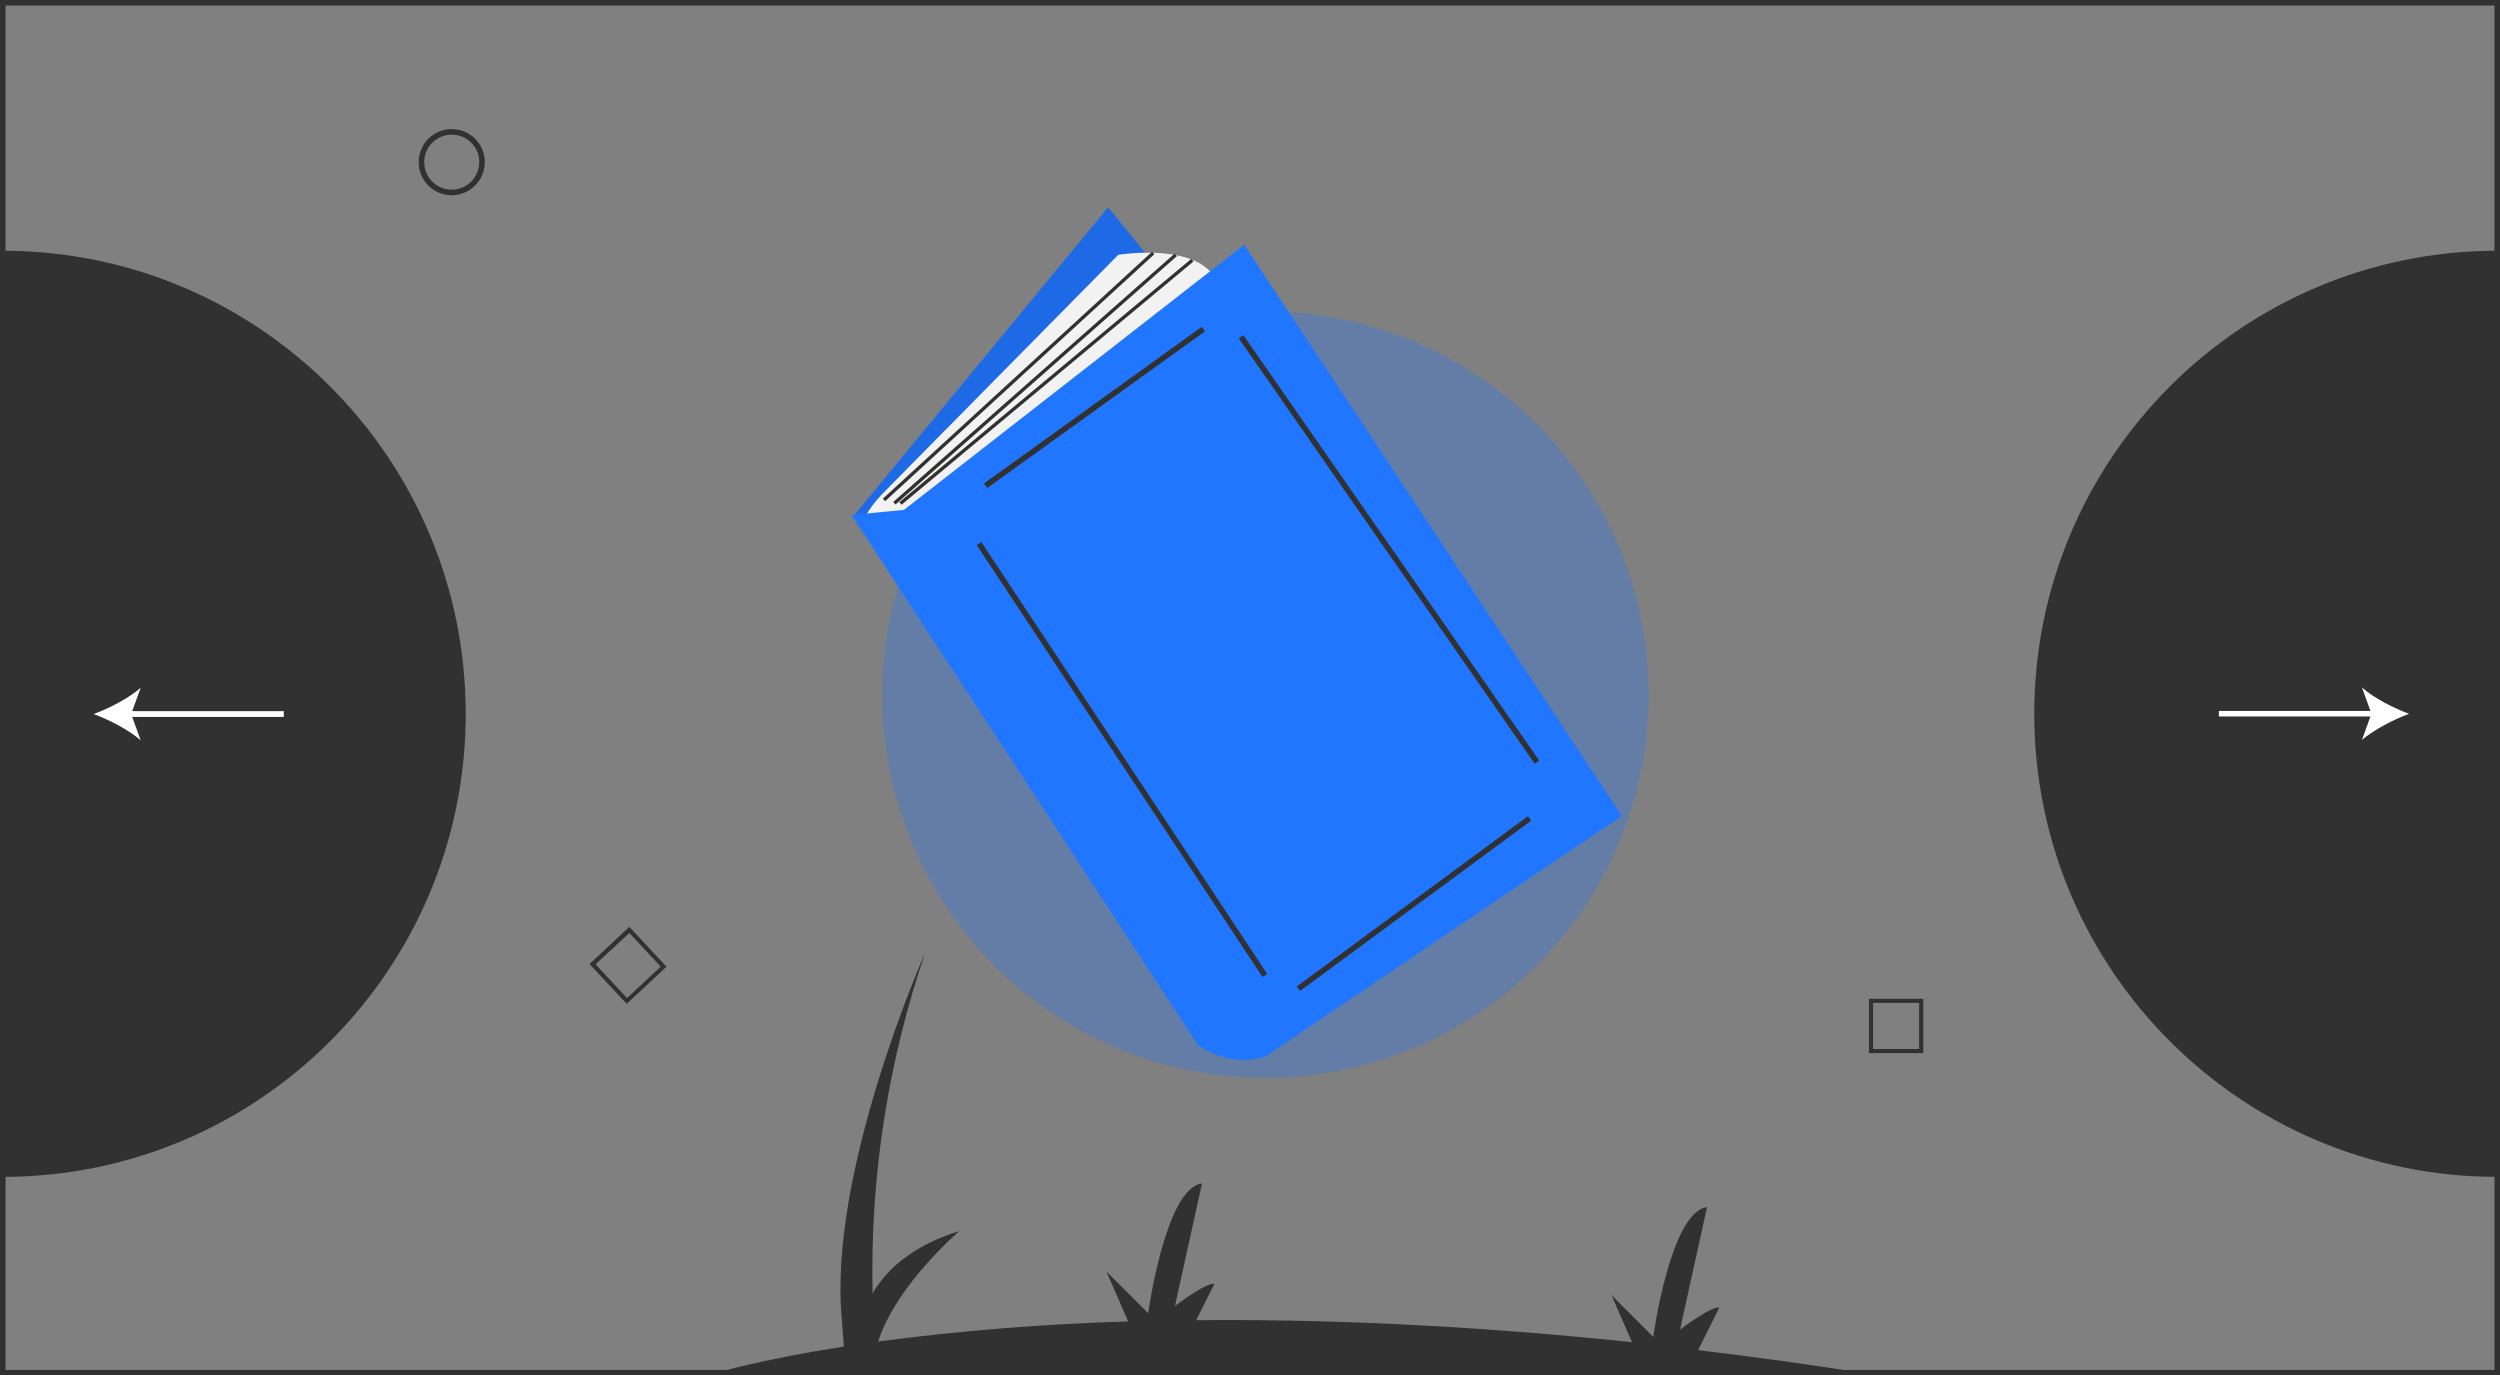 <?xml version="1.0" encoding="utf-8"?>
<!-- Generator: Adobe Illustrator 23.1.1, SVG Export Plug-In . SVG Version: 6.00 Build 0)  -->
<svg version="1.1" id="Capa_1" xmlns="http://www.w3.org/2000/svg" xmlns:xlink="http://www.w3.org/1999/xlink" x="0px" y="0px"
	 viewBox="0 0 1036 570" style="enable-background:new 0 0 1036 570;" xml:space="preserve">
<rect x="0" y="0" width="1036" height="570" fill="#808080" stroke="none"/>
<style type="text/css">
	.st0{fill:#313131;}
	.st1{opacity:0.3;fill:#2176FF;enable-background:new    ;}
	.st2{fill:#2176FF;}
	.st3{opacity:0.1;enable-background:new    ;}
	.st4{fill:#F2F2F2;}
	.st5{fill:#FFFFFF;}
</style>
<title>Books</title>
<path class="st0" d="M193,295.8c0,106-85.9,191.9-191.9,191.9V103.9C107.1,103.9,193,189.9,193,295.8z"/>
<path class="st0" d="M843,295.8c0,106,85.9,191.9,191.9,191.9V103.9C928.9,103.9,843,189.9,843,295.8z"/>
<path class="st0" d="M187.2,80.9c-7.6,0-13.7-6.1-13.7-13.7s6.1-13.7,13.7-13.7c7.6,0,13.7,6.1,13.7,13.7l0,0
	C200.9,74.7,194.8,80.9,187.2,80.9z M187.2,55.8c-6.3,0-11.4,5.1-11.4,11.4s5.1,11.4,11.4,11.4s11.4-5.1,11.4-11.4
	C198.7,60.9,193.5,55.8,187.2,55.8z"/>
<path class="st0" d="M797,436.4h-22.5v-22.5H797V436.4z M776.2,434.7h19.1v-19.1h-19.1V434.7z"/>
<path class="st0" d="M259.7,416l-15.4-16.5l16.5-15.4l15.4,16.5L259.7,416z M246.8,399.6l13,14l14-13l-13-14L246.8,399.6z"/>
<path class="st0" d="M0,0v570h1036V0H0z M1033.7,567.7H2.3V2.3h1031.4L1033.7,567.7L1033.7,567.7z"/>
<path class="st0" d="M774.9,569.4c-24.7-3.9-48.4-7.2-71.2-9.9l8.8-17.6c-3-1-16.3,9.1-16.3,9.1l11.2-50.8
	c-15.2,2-22.3,53.8-22.3,53.8l-17.3-17.3l8.5,19.5c-69.8-7.3-130-9.6-180.6-9.1l7.5-15c-3-1-16.3,9.1-16.3,9.1l11.2-50.8
	c-15.2,2-22.3,53.8-22.3,53.8l-17.3-17.3l9,20.7c-34.7,1-69.2,3.8-103.6,8.3c7.5-23.4,33.7-45.8,33.7-45.8
	c-20.1,6.3-30.6,16.5-36,25.9c-1.1-48,6.3-95.8,21.8-141.2c0,0-40.6,91.4-34.5,152.4l0.8,10.8c-35.3,5.5-53.1,11-53.1,11
	L774.9,569.4z"/>
<circle class="st1" cx="524.4" cy="287.9" r="158.8"/>
<polygon class="st2" points="459.2,85.9 353.5,214.1 510,398.8 614.3,276.2 "/>
<polygon class="st3" points="459.2,85.9 353.5,214.1 510,398.8 614.3,276.2 "/>
<path class="st4" d="M357.7,215.5L357.7,215.5c2.3-4.2,5.2-8.1,8.6-11.5l97.1-98.4c0,0,33.8-5.6,40.9,11.3l-124,101.5L357.7,215.5z"
	/>
<path class="st2" d="M352.8,213.4l143.8,219.9c0,0,14.1,9.9,28.2,4.2l147.3-99.4L515.6,101.4l-141,109.9L352.8,213.4z"/>
<rect x="398" y="167.9" transform="matrix(0.812 -0.584 0.584 0.812 -13.444 296.43)" class="st0" width="111.1" height="2.3"/>
<rect x="463.7" y="207.6" transform="matrix(0.834 -0.552 0.552 0.834 -96.584 308.711)" class="st0" width="2.3" height="214.6"/>
<rect x="526.6" y="373.7" transform="matrix(0.805 -0.593 0.593 0.805 -108.141 420.243)" class="st0" width="119" height="2.3"/>
<rect x="574.4" y="120.1" transform="matrix(0.821 -0.571 0.571 0.821 -26.8 369.591)" class="st0" width="2.3" height="214.7"/>
<rect x="346.3" y="155.2" transform="matrix(0.737 -0.676 0.676 0.737 5.709 326.375)" class="st0" width="151.4" height="1.4"/>
<rect x="351" y="156.4" transform="matrix(0.75 -0.662 0.662 0.75 3.368 323.082)" class="st0" width="155.5" height="1.4"/>
<rect x="355" y="157.4" transform="matrix(0.768 -0.64 0.64 0.768 -0.662 314.39)" class="st0" width="157.5" height="1.4"/>
<path class="st5" d="M998.3,295.8c-6.5-2.4-14.5-6.5-19.5-10.9l3.5,9.7h-62.8v2.3h62.8l-3.5,9.7
	C983.8,302.4,991.8,298.2,998.3,295.8z"/>
<path class="st5" d="M117.6,294.7H54.8l3.5-9.7c-5,4.4-13,8.5-19.5,10.9c6.5,2.4,14.5,6.5,19.5,10.9l-3.5-9.7h62.8V294.7z"/>
</svg>
